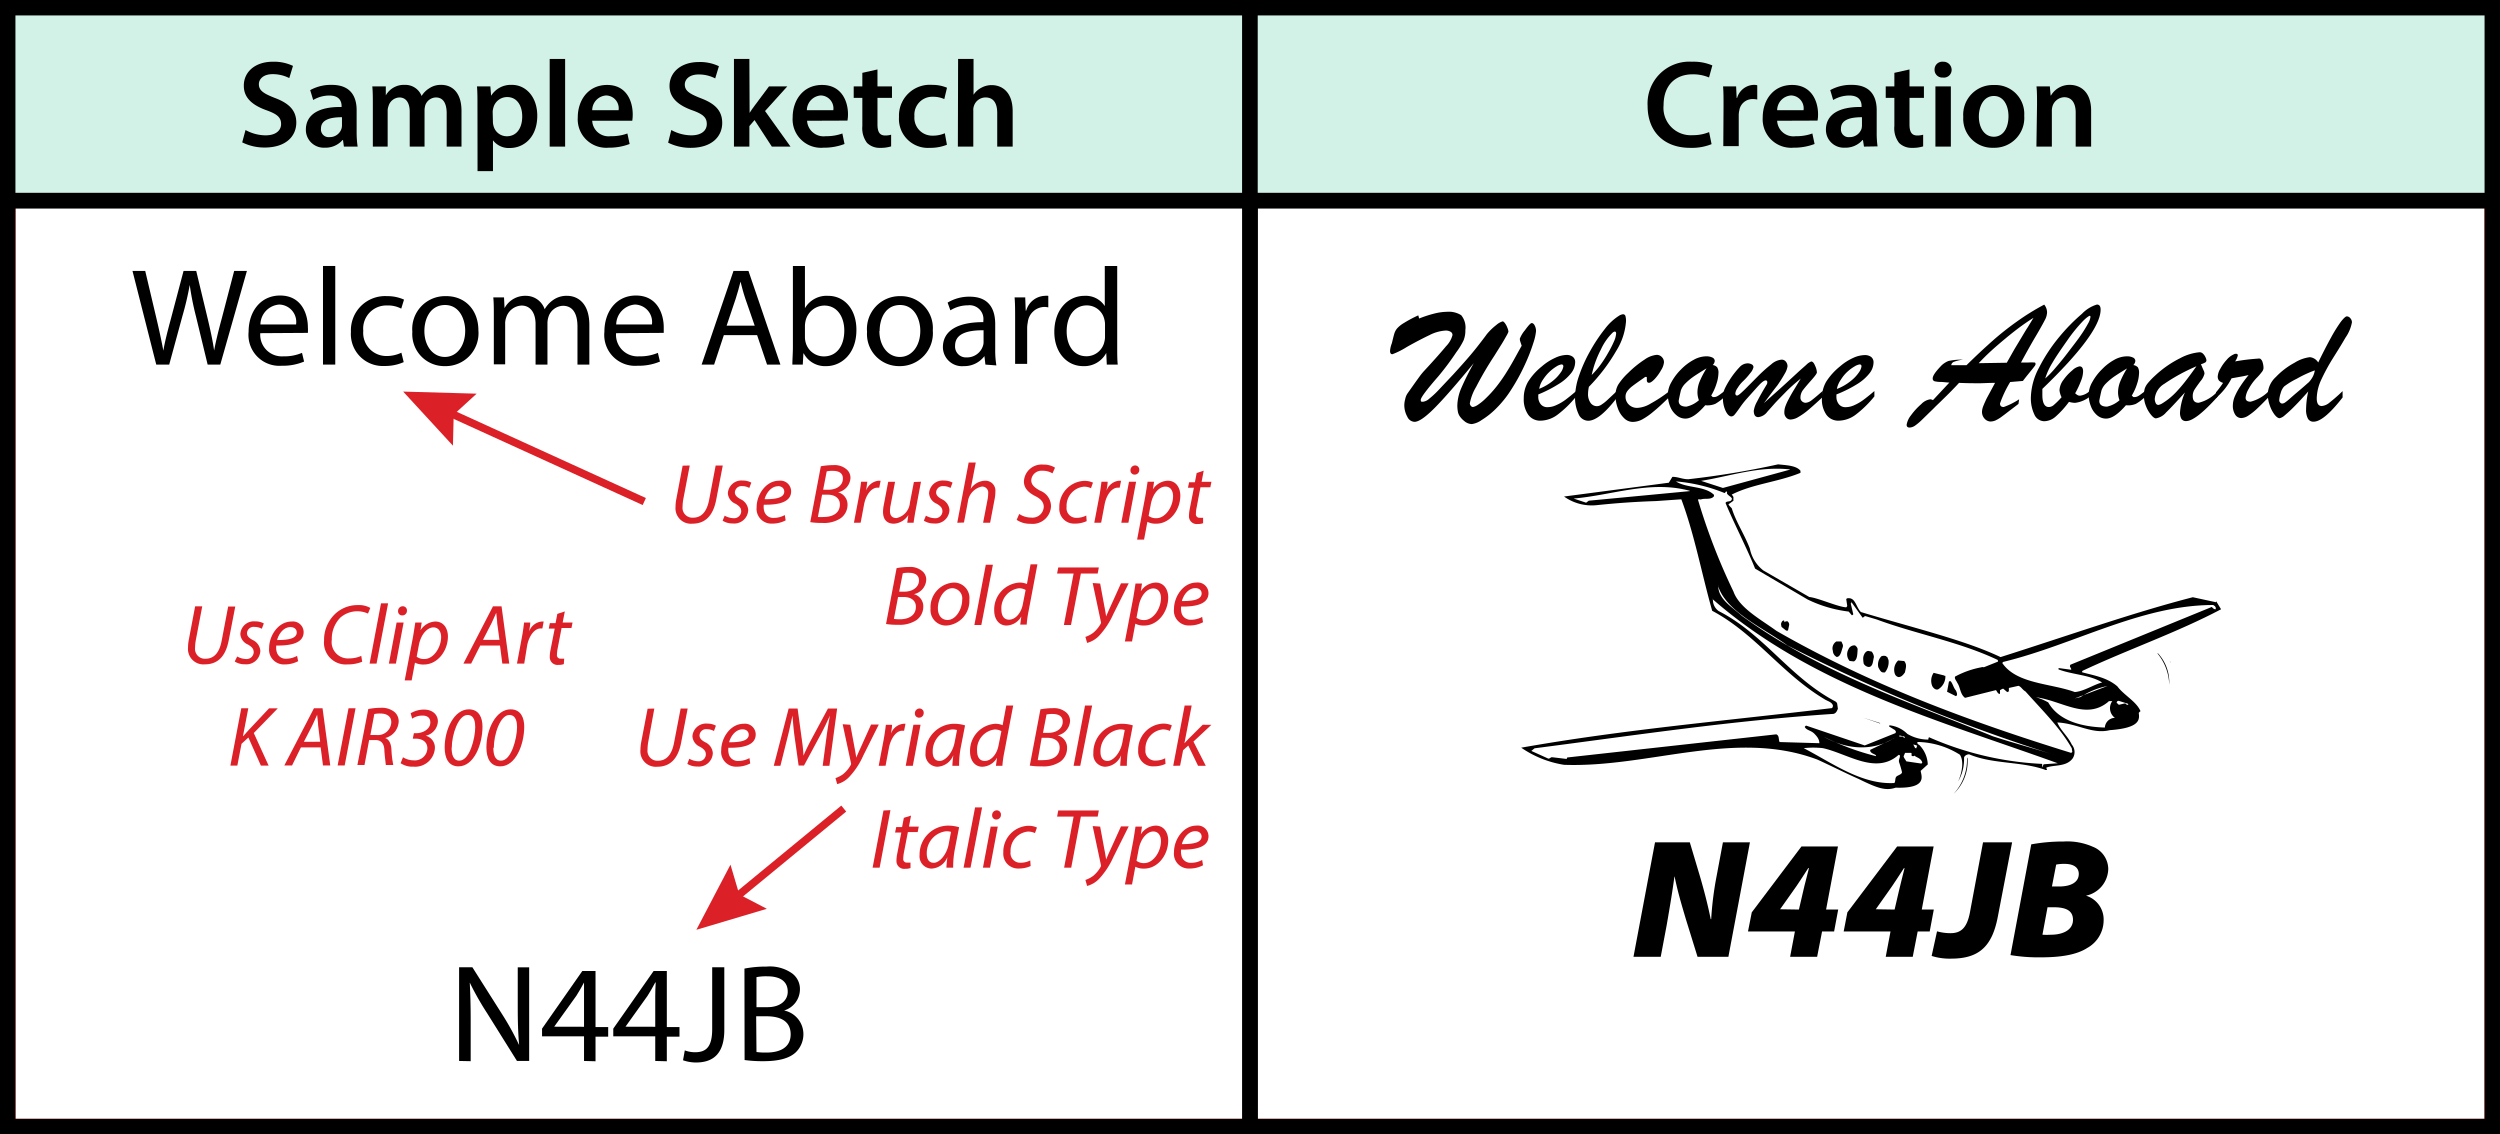 <svg xmlns="http://www.w3.org/2000/svg" viewBox="0 0 324 147"><rect x="0" y="0" width="324" height="147" fill="#333333" stroke="none"/><defs><style>.cls-1{fill:#fff;stroke:red;}.cls-1,.cls-2,.cls-3,.cls-5{stroke-miterlimit:10;}.cls-1,.cls-2,.cls-3{stroke-width:2px;}.cls-2{fill:#d2f1e7;}.cls-2,.cls-3{stroke:#000;}.cls-3,.cls-5{fill:none;}.cls-4{fill:#db2027;}.cls-5{stroke:#db2027;}.cls-6{fill-rule:evenodd;}</style></defs><title>clipart-sketch-aircraft</title><g id="Layer_2" data-name="Layer 2"><g id="Layer_1-2" data-name="Layer 1"><rect class="cls-1" x="1" y="1" width="322" height="145"/><rect class="cls-2" x="1" y="1" width="161" height="25"/><rect class="cls-2" x="162" y="1" width="161" height="25"/><rect class="cls-3" x="1" y="26" width="161" height="120"/><rect class="cls-3" x="162" y="26" width="161" height="120"/><path d="M20.25,47.25,17.17,35.11h1.65l1.45,6.14c.36,1.52.68,3,.9,4.2h0c.2-1.21.58-2.65,1-4.21l1.62-6.13h1.64l1.48,6.16c.34,1.44.66,2.88.84,4.16h0c.25-1.33.59-2.68,1-4.19l1.6-6.13H32L28.55,47.25H26.91l-1.53-6.32a35.81,35.81,0,0,1-.79-4h0a39.07,39.07,0,0,1-.94,4l-1.72,6.32Z"/><path d="M33.73,43.18a2.8,2.8,0,0,0,3,3,5.75,5.75,0,0,0,2.41-.45l.27,1.13a7.09,7.09,0,0,1-2.9.54A4,4,0,0,1,32.22,43c0-2.63,1.55-4.7,4.08-4.7,2.85,0,3.6,2.5,3.6,4.1a5.67,5.67,0,0,1,0,.74Zm4.64-1.13a2.25,2.25,0,0,0-2.19-2.58,2.63,2.63,0,0,0-2.43,2.58Z"/><path d="M41.86,34.47h1.59V47.25H41.86Z"/><path d="M52.32,46.93a5.91,5.91,0,0,1-2.5.5A4.14,4.14,0,0,1,45.48,43a4.43,4.43,0,0,1,4.68-4.62,5.23,5.23,0,0,1,2.2.45L52,40a3.64,3.64,0,0,0-1.84-.41,3,3,0,0,0-3.08,3.29,3,3,0,0,0,3,3.26,4.45,4.45,0,0,0,1.94-.43Z"/><path d="M62,42.82a4.26,4.26,0,0,1-4.33,4.63A4.15,4.15,0,0,1,53.44,43a4.25,4.25,0,0,1,4.32-4.62C60.26,38.34,62,40.16,62,42.82ZM55,42.91c0,1.91,1.1,3.35,2.65,3.35s2.64-1.42,2.64-3.39c0-1.47-.73-3.34-2.61-3.34S55,41.25,55,42.91Z"/><path d="M64,40.89c0-.9,0-1.63-.07-2.35h1.39l.07,1.4h0a3,3,0,0,1,2.74-1.6,2.56,2.56,0,0,1,2.46,1.74h0a3.63,3.63,0,0,1,1-1.13,3,3,0,0,1,1.93-.61c1.15,0,2.86.75,2.86,3.78v5.13H74.84V42.32c0-1.68-.61-2.69-1.89-2.69a2.05,2.05,0,0,0-1.87,1.44,2.73,2.73,0,0,0-.13.8v5.38H69.41V42c0-1.39-.62-2.4-1.82-2.4a2.19,2.19,0,0,0-2,1.59,2.15,2.15,0,0,0-.12.77v5.26H64Z"/><path d="M79.84,43.18a2.8,2.8,0,0,0,3,3,5.8,5.8,0,0,0,2.42-.45l.27,1.13a7.13,7.13,0,0,1-2.9.54A4,4,0,0,1,78.33,43c0-2.63,1.55-4.7,4.09-4.7,2.84,0,3.6,2.5,3.6,4.1,0,.33,0,.58,0,.74Zm4.65-1.13a2.26,2.26,0,0,0-2.2-2.58,2.63,2.63,0,0,0-2.43,2.58Z"/><path d="M93.81,43.43l-1.26,3.82H90.93l4.13-12.14H97l4.14,12.14H99.41l-1.29-3.82Zm4-1.22L96.6,38.72c-.27-.8-.45-1.52-.63-2.22h0c-.18.72-.38,1.46-.62,2.2l-1.18,3.51Z"/><path d="M102.69,47.25c0-.59.07-1.48.07-2.25V34.47h1.56v5.47h0a3.25,3.25,0,0,1,3-1.6c2.16,0,3.69,1.8,3.67,4.44,0,3.12-2,4.67-3.9,4.67a3.12,3.12,0,0,1-2.92-1.64h-.05l-.08,1.44Zm1.63-3.49a2.7,2.7,0,0,0,.08.57,2.44,2.44,0,0,0,2.37,1.86c1.66,0,2.65-1.35,2.65-3.35,0-1.75-.9-3.24-2.59-3.24a2.54,2.54,0,0,0-2.42,1.94,3.64,3.64,0,0,0-.09.65Z"/><path d="M120.89,42.82a4.27,4.27,0,0,1-4.34,4.63A4.15,4.15,0,0,1,112.37,43a4.25,4.25,0,0,1,4.32-4.62A4.13,4.13,0,0,1,120.89,42.82Zm-6.92.09c0,1.91,1.1,3.35,2.65,3.35s2.65-1.42,2.65-3.39c0-1.47-.74-3.34-2.62-3.34S114,41.25,114,42.91Z"/><path d="M127.71,47.25l-.13-1.1h0a3.24,3.24,0,0,1-2.67,1.3A2.48,2.48,0,0,1,122.2,45c0-2.11,1.87-3.26,5.24-3.25v-.18a1.79,1.79,0,0,0-2-2,4.31,4.31,0,0,0-2.27.65l-.36-1a5.38,5.38,0,0,1,2.86-.77c2.67,0,3.31,1.82,3.31,3.56v3.26a12,12,0,0,0,.15,2.09Zm-.24-4.45c-1.73,0-3.69.27-3.69,2a1.41,1.41,0,0,0,1.5,1.52,2.16,2.16,0,0,0,2.1-1.46,1.48,1.48,0,0,0,.09-.51Z"/><path d="M131.56,41.25c0-1,0-1.9-.07-2.71h1.38l.06,1.71H133a2.61,2.61,0,0,1,2.41-1.91,2,2,0,0,1,.45,0v1.5a2.12,2.12,0,0,0-.54-.06,2.21,2.21,0,0,0-2.12,2,3.88,3.88,0,0,0-.08.73v4.65h-1.56Z"/><path d="M144.79,34.47V45c0,.77,0,1.66.07,2.25h-1.42l-.07-1.51h0a3.22,3.22,0,0,1-3,1.71c-2.11,0-3.73-1.78-3.73-4.43,0-2.9,1.79-4.68,3.91-4.68a2.93,2.93,0,0,1,2.63,1.33h0v-5.2Zm-1.58,7.61a2.44,2.44,0,0,0-.08-.66,2.32,2.32,0,0,0-2.28-1.84c-1.64,0-2.61,1.44-2.61,3.37,0,1.76.86,3.22,2.57,3.22a2.37,2.37,0,0,0,2.32-1.89,2.51,2.51,0,0,0,.08-.69Z"/><path d="M59.5,137.5V125.36h1.72l3.89,6.14a34.88,34.88,0,0,1,2.17,3.95l0,0c-.14-1.62-.18-3.1-.18-5v-5.08h1.48V137.5H67l-3.85-6.16a36.92,36.92,0,0,1-2.27-4l0,0c.08,1.53.12,3,.12,5v5.19Z"/><path d="M75.69,137.5v-3.19H70.25v-1l5.22-7.47h1.71v7.27h1.64v1.24H77.18v3.19Zm0-4.43v-3.91c0-.61,0-1.22,0-1.83h0c-.36.68-.65,1.18-1,1.73l-2.87,4v0Z"/><path d="M84.92,137.5v-3.19H79.48v-1l5.23-7.47h1.71v7.27h1.64v1.24H86.42v3.19Zm0-4.43v-3.91q0-.91.06-1.83h-.06c-.36.68-.65,1.18-1,1.73l-2.86,4v0Z"/><path d="M92.3,125.36h1.57v8.12c0,3.23-1.59,4.22-3.68,4.22a5.14,5.14,0,0,1-1.67-.29l.23-1.28a3.71,3.71,0,0,0,1.32.24c1.4,0,2.23-.63,2.23-3Z"/><path d="M96.48,125.53a14.54,14.54,0,0,1,2.86-.26,5,5,0,0,1,3.33.89,2.52,2.52,0,0,1,1,2.14,2.88,2.88,0,0,1-2.05,2.66v0a3.13,3.13,0,0,1,2.5,3,3.26,3.26,0,0,1-1,2.43c-.84.78-2.21,1.14-4.19,1.14a16.8,16.8,0,0,1-2.43-.15Zm1.56,5h1.43c1.65,0,2.62-.87,2.62-2,0-1.42-1.08-2-2.66-2a6.29,6.29,0,0,0-1.39.11Zm0,5.81a7.82,7.82,0,0,0,1.32.07c1.62,0,3.11-.59,3.11-2.36s-1.42-2.34-3.13-2.34H98Z"/><path class="cls-4" d="M26.21,78.58,25.37,83a6,6,0,0,0-.09.94,1.28,1.28,0,0,0,1.38,1.43c1,0,1.76-.68,2.07-2.34l.84-4.42h.92L29.64,83c-.43,2.21-1.53,3.1-3.1,3.1a2,2,0,0,1-2.17-2.19,5.18,5.18,0,0,1,.1-1l.82-4.33Z"/><path class="cls-4" d="M30.74,85.08a2.44,2.44,0,0,0,1.14.33.92.92,0,0,0,1-.87c0-.42-.18-.67-.73-1a1.59,1.59,0,0,1-1-1.36,1.75,1.75,0,0,1,1.92-1.65,2.25,2.25,0,0,1,1.12.27l-.26.69a1.88,1.88,0,0,0-.92-.24.86.86,0,0,0-1,.8c0,.39.26.63.73.89a1.69,1.69,0,0,1,1,1.4,1.81,1.81,0,0,1-2,1.75,2.37,2.37,0,0,1-1.32-.36Z"/><path class="cls-4" d="M38.64,85.69a3.71,3.71,0,0,1-1.76.42,1.92,1.92,0,0,1-2-2.13c0-1.61,1.19-3.43,2.91-3.43a1.39,1.39,0,0,1,1.56,1.37c0,1.4-1.58,1.77-3.54,1.74a2,2,0,0,0,.11,1,1.19,1.19,0,0,0,1.18.71A2.92,2.92,0,0,0,38.5,85Zm-1-4.42c-.87,0-1.51.85-1.73,1.68,1.43,0,2.55-.17,2.55-1C38.44,81.51,38.11,81.27,37.62,81.27Z"/><path class="cls-4" d="M46.94,85.76a5,5,0,0,1-1.92.35A2.82,2.82,0,0,1,42,83a4.61,4.61,0,0,1,1.59-3.58,4.23,4.23,0,0,1,2.79-1,2.92,2.92,0,0,1,1.61.37l-.3.73a3.34,3.34,0,0,0-3.59.53A3.92,3.92,0,0,0,43,82.91a2.12,2.12,0,0,0,2.26,2.42A3.71,3.71,0,0,0,46.82,85Z"/><path class="cls-4" d="M47.9,86l1.48-7.81h.92L48.8,86Z"/><path class="cls-4" d="M50.4,86l1-5.32h.91l-1,5.32Zm1.19-6.81a.61.61,0,0,1,.61-.62.54.54,0,0,1,.54.58.6.6,0,0,1-.62.61A.53.53,0,0,1,51.59,79.19Z"/><path class="cls-4" d="M52.45,88.18l1.07-5.61c.11-.64.22-1.36.3-1.89h.83l-.15,1h0a2.4,2.4,0,0,1,1.91-1.13c1.16,0,1.64,1,1.64,1.93,0,1.87-1.34,3.64-3.11,3.64a2.39,2.39,0,0,1-1.16-.24h0l-.43,2.3ZM54,85.11a1.58,1.58,0,0,0,1,.3c1.18,0,2.17-1.47,2.17-2.86,0-.57-.26-1.24-1-1.24s-1.61.83-1.89,2.31Z"/><path class="cls-4" d="M62.24,83.66,61.06,86h-1l3.83-7.42H65L66,86H65.1l-.3-2.34Zm2.49-.73-.29-2.14c0-.39-.1-.93-.13-1.37h0c-.2.44-.39.9-.61,1.35l-1.11,2.16Z"/><path class="cls-4" d="M67,86l.64-3.43c.14-.7.22-1.4.28-1.89h.8c0,.37-.09.74-.14,1.15h0a1.93,1.93,0,0,1,1.63-1.28l.25,0-.17.9-.24,0c-.8,0-1.5,1-1.73,2.2L67.94,86Z"/><path class="cls-4" d="M73.2,79.24l-.28,1.44H74.2l-.14.71H72.78L72.28,84a5,5,0,0,0-.1.85.45.45,0,0,0,.51.51,2.81,2.81,0,0,0,.43,0l-.05.71a2,2,0,0,1-.7.1,1,1,0,0,1-1.12-1,4.69,4.69,0,0,1,.11-1l.53-2.7h-.77l.14-.71H72l.23-1.2Z"/><path class="cls-4" d="M31.27,91.79h.91l-.69,3.6h.05c.25-.31.51-.57.73-.82l2.6-2.77H36L32.89,95l1.92,4.22h-1l-1.62-3.64-.89.82-.54,2.82h-.9Z"/><path class="cls-4" d="M39,96.86,37.85,99.2h-1l3.84-7.41H41.8l1,7.41h-.94l-.3-2.34Zm2.49-.73L41.23,94c0-.39-.1-.93-.13-1.37h0c-.2.44-.39.9-.61,1.35l-1.11,2.16Z"/><path class="cls-4" d="M46.08,91.79,44.67,99.2h-.91l1.41-7.41Z"/><path class="cls-4" d="M47.73,91.89a8.89,8.89,0,0,1,1.62-.16,2.64,2.64,0,0,1,1.77.54,1.6,1.6,0,0,1,.55,1.23,2.31,2.31,0,0,1-1.76,2.15v0c.52.17.77.72.82,1.49a12.3,12.3,0,0,0,.24,2H50c0-.15-.12-.94-.18-1.79,0-1-.43-1.44-1.16-1.44h-.82l-.6,3.23h-.92ZM48,95.26h.81a1.73,1.73,0,0,0,1.9-1.65c0-.79-.59-1.14-1.43-1.14a3.39,3.39,0,0,0-.77.07Z"/><path class="cls-4" d="M52.23,98.14a2.57,2.57,0,0,0,1.38.4A1.62,1.62,0,0,0,55.39,97c0-.89-.7-1.27-1.53-1.27H53.5l.14-.71H54c.67,0,1.77-.44,1.77-1.39,0-.55-.33-.89-1-.89a2.3,2.3,0,0,0-1.35.4l-.2-.7a3.45,3.45,0,0,1,1.7-.48c1.2,0,1.83.71,1.83,1.54a2,2,0,0,1-1.58,1.85v0A1.59,1.59,0,0,1,56.36,97a2.57,2.57,0,0,1-2.79,2.36,2.73,2.73,0,0,1-1.65-.45Z"/><path class="cls-4" d="M62.53,94.17c0,2.33-1.11,5.15-3.11,5.15-1.31,0-1.79-1.09-1.79-2.45,0-2.38,1.25-4.94,3.13-4.94C62.12,91.93,62.53,93.07,62.53,94.17Zm-4,2.74c0,.75.14,1.67,1,1.67,1.34,0,2.06-2.91,2.06-4.35,0-.56-.08-1.57-1-1.57C59.41,92.66,58.55,95.17,58.55,96.91Z"/><path class="cls-4" d="M67.94,94.17c0,2.33-1.11,5.15-3.1,5.15-1.32,0-1.8-1.09-1.8-2.45,0-2.38,1.25-4.94,3.13-4.94C67.53,91.93,67.94,93.07,67.94,94.17Zm-4,2.74c0,.75.14,1.67,1,1.67,1.34,0,2.07-2.91,2.07-4.35,0-.56-.09-1.57-1-1.57C64.83,92.66,64,95.17,64,96.91Z"/><path class="cls-4" d="M89.39,60.33l-.84,4.39a6,6,0,0,0-.09.94,1.28,1.28,0,0,0,1.38,1.43c1,0,1.76-.68,2.07-2.34l.84-4.42h.92l-.85,4.44c-.43,2.21-1.53,3.1-3.1,3.1a2,2,0,0,1-2.17-2.19,5.18,5.18,0,0,1,.1-1l.82-4.33Z"/><path class="cls-4" d="M93.92,66.83a2.44,2.44,0,0,0,1.14.33.92.92,0,0,0,1-.87c0-.42-.18-.67-.73-1a1.59,1.59,0,0,1-1-1.36,1.76,1.76,0,0,1,1.93-1.65,2.24,2.24,0,0,1,1.11.27l-.26.69a1.85,1.85,0,0,0-.92-.24.86.86,0,0,0-.95.8c0,.39.26.63.73.89a1.69,1.69,0,0,1,1,1.4,1.81,1.81,0,0,1-2,1.75,2.37,2.37,0,0,1-1.32-.36Z"/><path class="cls-4" d="M101.82,67.44a3.71,3.71,0,0,1-1.76.42,1.92,1.92,0,0,1-2-2.13c0-1.61,1.19-3.43,2.91-3.43a1.39,1.39,0,0,1,1.56,1.37c0,1.4-1.57,1.77-3.54,1.74a2,2,0,0,0,.11,1,1.2,1.2,0,0,0,1.18.71,2.92,2.92,0,0,0,1.43-.37Zm-1-4.42c-.86,0-1.51.85-1.73,1.68,1.43,0,2.55-.17,2.55-1C101.62,63.26,101.29,63,100.8,63Z"/><path class="cls-4" d="M106.38,60.43a9.07,9.07,0,0,1,1.6-.15,2.39,2.39,0,0,1,1.7.52,1.43,1.43,0,0,1,.54,1.15,2,2,0,0,1-1.61,1.85v0a1.64,1.64,0,0,1,1.23,1.65,2.14,2.14,0,0,1-.9,1.72,3.89,3.89,0,0,1-2.39.6,8.8,8.8,0,0,1-1.54-.1ZM106,67a4.62,4.62,0,0,0,.76,0c1.08,0,2.09-.44,2.09-1.63,0-.87-.74-1.26-1.57-1.26h-.74Zm.68-3.53h.68c1.06,0,1.88-.55,1.88-1.45,0-.72-.53-1-1.34-1a3.29,3.29,0,0,0-.76.07Z"/><path class="cls-4" d="M110.67,67.75l.65-3.43c.13-.7.22-1.4.28-1.89h.8c-.05.37-.09.74-.15,1.15h0a1.92,1.92,0,0,1,1.63-1.28l.25,0-.18.9-.24,0c-.79,0-1.5.95-1.73,2.2l-.44,2.34Z"/><path class="cls-4" d="M119.36,62.43l-.71,3.77c-.11.59-.19,1.11-.25,1.55h-.82l.14-1h0a2.37,2.37,0,0,1-1.88,1.12c-.68,0-1.4-.33-1.4-1.54a4.55,4.55,0,0,1,.1-.89l.57-3H116l-.57,3a3.89,3.89,0,0,0-.09.78c0,.55.23.92.85.92a2.2,2.2,0,0,0,1.73-1.95l.52-2.72Z"/><path class="cls-4" d="M120,66.83a2.44,2.44,0,0,0,1.14.33.92.92,0,0,0,1-.87c0-.42-.18-.67-.73-1a1.59,1.59,0,0,1-1-1.36,1.76,1.76,0,0,1,1.93-1.65,2.24,2.24,0,0,1,1.11.27l-.26.69a1.85,1.85,0,0,0-.92-.24.86.86,0,0,0-.95.8c0,.39.26.63.73.89a1.69,1.69,0,0,1,1,1.4,1.81,1.81,0,0,1-2,1.75,2.37,2.37,0,0,1-1.32-.36Z"/><path class="cls-4" d="M124.06,67.75l1.48-7.81h.92l-.66,3.43h0a2.29,2.29,0,0,1,1.9-1.07A1.29,1.29,0,0,1,129,63.73a4.6,4.6,0,0,1-.09.91l-.59,3.11h-.91l.59-3.07a4.65,4.65,0,0,0,.07-.74.78.78,0,0,0-.83-.88,2.3,2.3,0,0,0-1.81,2l-.5,2.66Z"/><path class="cls-4" d="M132.09,66.61a2.81,2.81,0,0,0,1.57.47,1.46,1.46,0,0,0,1.61-1.4c0-.55-.32-1-1.09-1.38-1-.51-1.48-1.1-1.48-1.91a2.3,2.3,0,0,1,2.51-2.18,2.78,2.78,0,0,1,1.52.4l-.33.74a2.36,2.36,0,0,0-1.29-.34,1.33,1.33,0,0,0-1.46,1.21c0,.6.37.94,1.14,1.37a2.17,2.17,0,0,1,1.42,2,2.38,2.38,0,0,1-2.67,2.29,3,3,0,0,1-1.78-.51Z"/><path class="cls-4" d="M140.83,67.54a3.67,3.67,0,0,1-1.54.32,1.91,1.91,0,0,1-2-2.06,3.37,3.37,0,0,1,3.25-3.48,2.64,2.64,0,0,1,1.11.23l-.26.72a2.07,2.07,0,0,0-.9-.2,2.49,2.49,0,0,0-2.26,2.62,1.25,1.25,0,0,0,1.32,1.42,2.66,2.66,0,0,0,1.23-.3Z"/><path class="cls-4" d="M141.82,67.75l.65-3.43c.13-.7.22-1.4.28-1.89h.8c0,.37-.09.74-.14,1.15h0a1.92,1.92,0,0,1,1.63-1.28l.25,0-.18.9-.24,0c-.79,0-1.49.95-1.72,2.2l-.44,2.34Z"/><path class="cls-4" d="M145.32,67.75l1-5.32h.92l-1,5.32Zm1.19-6.81a.61.61,0,0,1,.6-.62.54.54,0,0,1,.54.58.59.59,0,0,1-.61.61A.53.53,0,0,1,146.51,60.94Z"/><path class="cls-4" d="M147.37,69.93l1.06-5.61c.11-.64.22-1.36.3-1.89h.84l-.16,1h0a2.41,2.41,0,0,1,1.92-1.13c1.15,0,1.64,1,1.64,1.93,0,1.87-1.34,3.64-3.12,3.64a2.34,2.34,0,0,1-1.15-.24h0l-.43,2.3Zm1.49-3.07a1.58,1.58,0,0,0,1,.3c1.18,0,2.17-1.47,2.17-2.86,0-.57-.25-1.24-1-1.24s-1.62.83-1.89,2.31Z"/><path class="cls-4" d="M156,61l-.27,1.44H157l-.14.71h-1.28l-.49,2.59a4.19,4.19,0,0,0-.1.85.45.45,0,0,0,.5.51,2.72,2.72,0,0,0,.43,0l0,.71a2,2,0,0,1-.7.1,1,1,0,0,1-1.13-1,5.44,5.44,0,0,1,.11-1l.53-2.7h-.77l.15-.71h.75l.23-1.2Z"/><path class="cls-4" d="M116.2,73.63a9.07,9.07,0,0,1,1.6-.15,2.39,2.39,0,0,1,1.7.52,1.4,1.4,0,0,1,.54,1.15,2,2,0,0,1-1.6,1.85v0a1.64,1.64,0,0,1,1.22,1.65,2.16,2.16,0,0,1-.89,1.72,4,4,0,0,1-2.4.6,8.8,8.8,0,0,1-1.54-.1Zm-.35,6.58a4.7,4.7,0,0,0,.76.05c1.08,0,2.09-.44,2.09-1.63,0-.87-.74-1.26-1.57-1.26h-.74Zm.68-3.53h.69c1,0,1.88-.55,1.88-1.45,0-.72-.54-1-1.35-1a3.13,3.13,0,0,0-.75.07Z"/><path class="cls-4" d="M125.63,77.73a3.19,3.19,0,0,1-2.95,3.34,2,2,0,0,1-2.08-2.19,3.19,3.19,0,0,1,3-3.38A2,2,0,0,1,125.63,77.73Zm-4.08,1.12c0,.87.47,1.5,1.25,1.5,1.08,0,1.9-1.39,1.9-2.63a1.32,1.32,0,0,0-1.25-1.49C122.31,76.23,121.54,77.63,121.55,78.85Z"/><path class="cls-4" d="M126.28,81l1.48-7.81h.92L127.18,81Z"/><path class="cls-4" d="M134.45,73.14l-1.16,6.13a12.76,12.76,0,0,0-.23,1.68h-.84l.14-1.06h0a2.26,2.26,0,0,1-1.91,1.18c-1,0-1.6-.85-1.6-1.94a3.5,3.5,0,0,1,3.29-3.63,2.43,2.43,0,0,1,.95.19l.47-2.55Zm-1.53,3.32a1.64,1.64,0,0,0-.88-.22A2.61,2.61,0,0,0,129.78,79c0,.64.22,1.31,1,1.31s1.55-.8,1.78-2Z"/><path class="cls-4" d="M139.14,74.33H137l.15-.79h5.26l-.15.79h-2.18L138.8,81h-.92Z"/><path class="cls-4" d="M142.58,75.63l.53,2.87c.12.6.19,1,.24,1.39h0c.15-.34.3-.71.57-1.29l1.36-3h1l-2,4a10.3,10.3,0,0,1-1.84,2.8,3.37,3.37,0,0,1-1.55.92l-.22-.78a3.64,3.64,0,0,0,1-.52,4.1,4.1,0,0,0,1-1.22.39.39,0,0,0,0-.24l-1.06-5Z"/><path class="cls-4" d="M145.79,83.13l1.07-5.61c.11-.64.22-1.36.3-1.89H148l-.15,1h0a2.41,2.41,0,0,1,1.92-1.13c1.15,0,1.63,1,1.63,1.93,0,1.87-1.34,3.64-3.11,3.64a2.34,2.34,0,0,1-1.15-.24h0l-.43,2.3Zm1.5-3.07a1.58,1.58,0,0,0,1,.3c1.18,0,2.17-1.47,2.17-2.86,0-.57-.25-1.24-1-1.24s-1.61.83-1.89,2.31Z"/><path class="cls-4" d="M155.91,80.64a3.65,3.65,0,0,1-1.76.42,1.91,1.91,0,0,1-2-2.13c0-1.61,1.19-3.43,2.9-3.43a1.39,1.39,0,0,1,1.57,1.37c0,1.4-1.58,1.77-3.55,1.74a2.28,2.28,0,0,0,.11,1,1.22,1.22,0,0,0,1.19.71,2.92,2.92,0,0,0,1.43-.37Zm-1-4.42c-.87,0-1.52.85-1.74,1.68,1.43,0,2.56-.17,2.56-1C155.72,76.46,155.39,76.22,154.9,76.22Z"/><path class="cls-4" d="M84.8,91.83,84,96.22a6,6,0,0,0-.08.94,1.28,1.28,0,0,0,1.37,1.43c1,0,1.76-.68,2.07-2.34l.85-4.42h.91l-.85,4.44c-.43,2.21-1.53,3.1-3.1,3.1A2,2,0,0,1,83,97.18a6.07,6.07,0,0,1,.1-1l.83-4.33Z"/><path class="cls-4" d="M89.33,98.33a2.48,2.48,0,0,0,1.15.33.92.92,0,0,0,1-.87c0-.42-.19-.67-.74-1a1.59,1.59,0,0,1-1-1.36,1.76,1.76,0,0,1,1.93-1.65,2.24,2.24,0,0,1,1.11.27l-.25.69a1.93,1.93,0,0,0-.93-.24.85.85,0,0,0-.94.8c0,.39.25.63.72.89a1.67,1.67,0,0,1,1,1.4,1.81,1.81,0,0,1-2,1.75A2.39,2.39,0,0,1,89.08,99Z"/><path class="cls-4" d="M97.23,98.94a3.71,3.71,0,0,1-1.76.42,1.92,1.92,0,0,1-2-2.13c0-1.61,1.19-3.43,2.91-3.43a1.39,1.39,0,0,1,1.56,1.37c0,1.4-1.57,1.77-3.54,1.74a2.14,2.14,0,0,0,.11,1,1.22,1.22,0,0,0,1.19.71,3,3,0,0,0,1.43-.37Zm-1-4.42c-.87,0-1.52.85-1.74,1.68,1.43,0,2.55-.17,2.55-1C97,94.76,96.7,94.52,96.22,94.52Z"/><path class="cls-4" d="M106.62,99.25l.53-4c.1-.71.27-1.8.41-2.51h0c-.35.75-.75,1.63-1.16,2.38l-2.2,4.09h-.7l-.56-4c-.1-.86-.18-1.71-.23-2.47h0c-.16.68-.39,1.8-.57,2.51l-1,4h-.86l1.93-7.42h1.16l.58,4.26a18.59,18.59,0,0,1,.18,1.85h0c.23-.55.55-1.21.87-1.83l2.3-4.28h1.19l-1,7.42Z"/><path class="cls-4" d="M110.2,93.93l.53,2.87c.12.6.18,1,.24,1.39h0c.14-.34.3-.71.57-1.29l1.35-3h1l-2,4a9.86,9.86,0,0,1-1.84,2.8,3.28,3.28,0,0,1-1.55.92l-.22-.78a3.5,3.5,0,0,0,1-.52,4.12,4.12,0,0,0,1-1.22.4.4,0,0,0,0-.24l-1.07-5Z"/><path class="cls-4" d="M113.88,99.25l.65-3.43c.13-.7.22-1.4.28-1.89h.8c0,.37-.09.74-.14,1.15h0a1.92,1.92,0,0,1,1.63-1.28l.25,0-.18.9-.24,0c-.79,0-1.49,1-1.72,2.2l-.44,2.34Z"/><path class="cls-4" d="M117.38,99.25l1-5.32h.92l-1,5.32Zm1.19-6.81a.61.61,0,0,1,.6-.62.54.54,0,0,1,.54.58.59.59,0,0,1-.61.61A.53.53,0,0,1,118.57,92.44Z"/><path class="cls-4" d="M123.43,99.25c0-.32.06-.83.12-1.38h0a2.33,2.33,0,0,1-2.07,1.5,1.58,1.58,0,0,1-1.53-1.76,3.73,3.73,0,0,1,3.69-3.81,5,5,0,0,1,1.43.21l-.54,2.78a12,12,0,0,0-.23,2.46Zm.6-4.64a2.27,2.27,0,0,0-.64-.08,2.84,2.84,0,0,0-2.51,2.92c0,.59.21,1.17.91,1.17s1.66-1,1.93-2.41Z"/><path class="cls-4" d="M131.31,91.44l-1.17,6.13a12.76,12.76,0,0,0-.23,1.68h-.84l.15-1.06h0a2.26,2.26,0,0,1-1.91,1.18c-1,0-1.59-.85-1.59-1.94A3.5,3.5,0,0,1,129,93.8a2.38,2.38,0,0,1,.94.19l.47-2.55Zm-1.53,3.32a1.69,1.69,0,0,0-.88-.22,2.61,2.61,0,0,0-2.27,2.77c0,.64.22,1.31,1,1.31s1.55-.8,1.78-2Z"/><path class="cls-4" d="M134.84,91.93a9,9,0,0,1,1.59-.15,2.43,2.43,0,0,1,1.71.52,1.43,1.43,0,0,1,.54,1.15,2,2,0,0,1-1.61,1.85v0A1.64,1.64,0,0,1,138.29,97a2.13,2.13,0,0,1-.89,1.72,3.93,3.93,0,0,1-2.4.6,8.8,8.8,0,0,1-1.54-.1Zm-.35,6.58a4.57,4.57,0,0,0,.75,0c1.08,0,2.09-.44,2.09-1.63,0-.87-.73-1.26-1.57-1.26H135Zm.68-3.53h.68c1.06,0,1.88-.55,1.88-1.45,0-.72-.54-1-1.34-1a3.23,3.23,0,0,0-.76.07Z"/><path class="cls-4" d="M139.14,99.25l1.48-7.81h.92L140,99.25Z"/><path class="cls-4" d="M145.18,99.25a12.64,12.64,0,0,1,.12-1.38h0a2.34,2.34,0,0,1-2.07,1.5,1.58,1.58,0,0,1-1.53-1.76,3.72,3.72,0,0,1,3.68-3.81,5,5,0,0,1,1.43.21l-.53,2.78a12.09,12.09,0,0,0-.24,2.46Zm.59-4.64a2.16,2.16,0,0,0-.64-.08,2.85,2.85,0,0,0-2.51,2.92c0,.59.21,1.17.92,1.17s1.66-1,1.92-2.41Z"/><path class="cls-4" d="M151.05,99a3.67,3.67,0,0,1-1.54.32,1.91,1.91,0,0,1-2-2.06,3.37,3.37,0,0,1,3.25-3.48,2.64,2.64,0,0,1,1.11.23l-.26.72a2.07,2.07,0,0,0-.9-.2,2.49,2.49,0,0,0-2.26,2.62,1.25,1.25,0,0,0,1.32,1.42,2.66,2.66,0,0,0,1.23-.3Z"/><path class="cls-4" d="M152.05,99.25l1.48-7.81h.91l-.94,4.89h0l.49-.53,1.88-1.87H157l-2.33,2.18,1.6,3.14h-1L154,96.62l-.67.61-.39,2Z"/><path class="cls-4" d="M115.4,105,114,112.45h-.91l1.41-7.41Z"/><path class="cls-4" d="M118.07,105.7l-.27,1.43h1.27l-.14.71h-1.27l-.5,2.59a5,5,0,0,0-.1.85.45.45,0,0,0,.51.51,2.81,2.81,0,0,0,.43,0l0,.71a2,2,0,0,1-.7.1,1,1,0,0,1-1.12-1,4.69,4.69,0,0,1,.11-1l.52-2.7H116l.15-.71h.76l.23-1.2Z"/><path class="cls-4" d="M122.66,112.45c0-.32.06-.83.12-1.37h0a2.32,2.32,0,0,1-2.07,1.49,1.58,1.58,0,0,1-1.53-1.76,3.73,3.73,0,0,1,3.69-3.81,5.07,5.07,0,0,1,1.43.21l-.54,2.78a12,12,0,0,0-.23,2.46Zm.59-4.64a2.13,2.13,0,0,0-.63-.08,2.84,2.84,0,0,0-2.51,2.92c0,.59.21,1.17.91,1.17s1.66-1,1.93-2.41Z"/><path class="cls-4" d="M124.88,112.45l1.49-7.81h.91l-1.5,7.81Z"/><path class="cls-4" d="M127.39,112.45l1-5.32h.92l-1,5.32Zm1.19-6.81a.61.61,0,0,1,.6-.62.54.54,0,0,1,.54.58.59.59,0,0,1-.61.61A.53.53,0,0,1,128.58,105.64Z"/><path class="cls-4" d="M133.57,112.24a3.67,3.67,0,0,1-1.54.32,1.91,1.91,0,0,1-2-2.06,3.37,3.37,0,0,1,3.25-3.48,2.64,2.64,0,0,1,1.11.23l-.26.72a2.07,2.07,0,0,0-.9-.2,2.49,2.49,0,0,0-2.26,2.62,1.25,1.25,0,0,0,1.32,1.42,2.66,2.66,0,0,0,1.23-.3Z"/><path class="cls-4" d="M139.14,105.83H137l.15-.79h5.26l-.15.79h-2.18l-1.25,6.62h-.92Z"/><path class="cls-4" d="M142.58,107.13l.53,2.87c.12.6.19,1,.24,1.39h0c.15-.34.3-.71.57-1.29l1.36-3h1l-2,4a10.3,10.3,0,0,1-1.84,2.8,3.37,3.37,0,0,1-1.55.92l-.22-.78a3.64,3.64,0,0,0,1-.52,4.1,4.1,0,0,0,1-1.22.39.39,0,0,0,0-.24l-1.06-5Z"/><path class="cls-4" d="M145.79,114.63l1.07-5.61c.11-.64.22-1.36.3-1.89H148l-.15,1h0a2.4,2.4,0,0,1,1.92-1.13c1.15,0,1.63,1,1.63,1.93,0,1.87-1.34,3.64-3.11,3.64a2.31,2.31,0,0,1-1.15-.24h0l-.43,2.3Zm1.5-3.07a1.58,1.58,0,0,0,1,.3c1.18,0,2.17-1.47,2.17-2.86,0-.57-.25-1.24-1-1.24s-1.61.83-1.89,2.31Z"/><path class="cls-4" d="M155.91,112.14a3.65,3.65,0,0,1-1.76.42,1.91,1.91,0,0,1-2-2.13c0-1.61,1.19-3.43,2.9-3.43a1.39,1.39,0,0,1,1.57,1.37c0,1.4-1.58,1.77-3.55,1.74a2.28,2.28,0,0,0,.11,1,1.22,1.22,0,0,0,1.19.71,2.92,2.92,0,0,0,1.43-.37Zm-1-4.42c-.87,0-1.52.85-1.74,1.68,1.43,0,2.56-.17,2.56-1C155.72,108,155.39,107.72,154.9,107.72Z"/><line class="cls-5" x1="83.5" y1="65" x2="57.68" y2="53.23"/><polygon class="cls-4" points="61.77 51.02 58.8 53.74 58.7 57.76 52.25 50.75 61.77 51.02"/><line class="cls-5" x1="109.35" y1="104.79" x2="94.86" y2="116.71"/><polygon class="cls-4" points="94.67 112.06 95.81 115.92 99.38 117.78 90.25 120.5 94.67 112.06"/><path d="M211.7,124l2.79-14.83H219l1.34,4.49c.58,2,1,3.67,1.37,5.46h.06a42.56,42.56,0,0,1,.71-5.62l.81-4.33h3.5L224,124H220l-1.5-4.84c-.62-2.09-1.06-3.57-1.47-5.55H217c-.18,1.48-.57,3.83-1,6.3l-.77,4.09Z"/><path d="M232,124l.62-3.28h-6.08l.49-2.48,6.44-8.54h4.73l-1.54,8.18h1.57l-.53,2.84h-1.56l-.64,3.28Zm1.14-6.12.55-2.37c.22-1,.53-2.05.75-3h-.09c-.66,1-1.27,2-2,3l-1.65,2.33,0,0Z"/><path d="M244.39,124l.62-3.28h-6.07l.48-2.48,6.45-8.54h4.73l-1.54,8.18h1.56l-.53,2.84h-1.56l-.64,3.28Zm1.15-6.12.55-2.37c.22-1,.52-2.05.74-3h-.08c-.66,1-1.28,2-2,3l-1.65,2.33,0,0Z"/><path d="M257,109.17h3.77l-1.85,9.62c-.73,3.87-2.44,5.45-6.05,5.45a7.72,7.72,0,0,1-2.53-.35l.7-3.19a6.46,6.46,0,0,0,1.74.24c1.3,0,2.11-.61,2.51-2.62Z"/><path d="M263.25,109.43a22.91,22.91,0,0,1,4.2-.37,8.18,8.18,0,0,1,3.78.68,3.13,3.13,0,0,1,2,2.88,3.62,3.62,0,0,1-2.89,3.46v0a3.22,3.22,0,0,1,2.29,3.22,4.11,4.11,0,0,1-2.13,3.56c-1.3.84-3.28,1.21-5.94,1.21a21.93,21.93,0,0,1-4-.29Zm1.45,11.71a8.81,8.81,0,0,0,1.1,0c1.52,0,2.86-.59,2.86-1.93s-1.15-1.63-2.53-1.63h-.77Zm1.23-6.25h.92c1.57,0,2.56-.57,2.56-1.63,0-.9-.77-1.3-1.81-1.3a5,5,0,0,0-1.12.09Z"/><path d="M182,52.43a3.11,3.11,0,0,1,.12-.72,1.91,1.91,0,0,1,.3-.73l.89-1.26c.27-.38.51-.71.72-1a8.28,8.28,0,0,1,.63-.75c1.28-1.38,2.19-2.42,2.75-3.1a3.21,3.21,0,0,0,.83-1.43A.46.46,0,0,0,188,43a1.22,1.22,0,0,0-.65-.16,5.27,5.27,0,0,0-2.09.59c-.84.4-1.82.91-2.94,1.54a10.22,10.22,0,0,1-1.87.94c-.2,0-.3-.15-.3-.44a3.46,3.46,0,0,1,.24-1c.12-.5.21-.88.29-1.15a2,2,0,0,1,.37-.74,3.71,3.71,0,0,1,.88-.71c.41-.25,1-.6,1.88-1l.11.41a14.9,14.9,0,0,1,2-.65,7,7,0,0,1,1.6-.22,3,3,0,0,1,1.85.44,2.51,2.51,0,0,1,.54,1.93,3.33,3.33,0,0,1-.24,1.35,8.91,8.91,0,0,1-.92,1.5,35.36,35.36,0,0,1-2.34,3.14c-1.52,1.74-2.28,2.76-2.28,3.05s.1.24.32.24a1.44,1.44,0,0,0,.77-.38,11.69,11.69,0,0,0,1.19-1.1l1.93-2.05c.87-.95,1.61-1.78,2.22-2.5s1.09-1.34,1.48-1.85.6-.79.62-.83a7.51,7.51,0,0,1,1.25-1.22,2.26,2.26,0,0,1,.83-.48c.09,0,.19.09.31.25a2.35,2.35,0,0,1,.31.59,1.45,1.45,0,0,1,.13.51,3.07,3.07,0,0,1-.27.55c-.18.32-.37.66-.58,1s-.55.88-1,1.6a43.81,43.81,0,0,0-2.34,4,6.51,6.51,0,0,0-.81,2.12.53.53,0,0,0,.13.33.38.38,0,0,0,.27.15,1.72,1.72,0,0,0,.65-.29,6.45,6.45,0,0,0,1-.82,14.74,14.74,0,0,0,1.37-1.5,19.92,19.92,0,0,0,1.23-1.73c.4-.63.76-1.24,1.07-1.8s.64-1.17,1-1.8l-.19-.57a1.13,1.13,0,0,1-.05-.35,4,4,0,0,1,.67-1.1c.44-.61.73-.92.87-.92s.29.11.4.34a1.58,1.58,0,0,1,.16.69,6.68,6.68,0,0,1-.34,1.52,22.84,22.84,0,0,1-1.07,2.76,25.58,25.58,0,0,1-1.79,3.29,13.87,13.87,0,0,1-2,2.5A10.32,10.32,0,0,1,192,54.45a2.86,2.86,0,0,1-1.25.51,1.57,1.57,0,0,1-1-.41,2.74,2.74,0,0,1-.59-.64,1.54,1.54,0,0,1-.23-.63,4.42,4.42,0,0,1-.06-.78,6.09,6.09,0,0,1,.53-2.24A33.52,33.52,0,0,1,191,47.07c-2.18,2.65-3.86,4.58-5.06,5.79s-2.07,1.81-2.62,1.81a1.08,1.08,0,0,1-.93-.66A3.06,3.06,0,0,1,182,52.43Z"/><path d="M199.36,51.12v.28a1.5,1.5,0,0,0,.33,1,1.07,1.07,0,0,0,.85.37,2.69,2.69,0,0,0,1.14-.26,6.18,6.18,0,0,0,1.18-.68c.39-.29.86-.67,1.42-1.15v.69a13.58,13.58,0,0,1-2.38,2.34,3.79,3.79,0,0,1-2.26.81,1.89,1.89,0,0,1-1.58-.77,3.46,3.46,0,0,1-.58-2.12,4.19,4.19,0,0,1,.55-2.14,8,8,0,0,1,1.79-2,7,7,0,0,1,1.7-1.1A3.74,3.74,0,0,1,203,46a1.3,1.3,0,0,1,.83.24.85.85,0,0,1,.31.72,2.32,2.32,0,0,1-.53,1.41,6.05,6.05,0,0,1-1.61,1.4A16.57,16.57,0,0,1,199.36,51.12Zm.12-.73a6.68,6.68,0,0,0,1.73-1,5.14,5.14,0,0,0,1.06-1.12,1.79,1.79,0,0,0,.34-.78c0-.17-.08-.26-.24-.26a1.65,1.65,0,0,0-.65.26A5.51,5.51,0,0,0,200,49.16,3,3,0,0,0,199.48,50.39Z"/><path d="M209.65,50.59v.83c-1.56,2.07-2.84,3.11-3.82,3.11a1.38,1.38,0,0,1-1.25-.87,5,5,0,0,1-.45-2.29,8.86,8.86,0,0,1,.53-2.72,19.13,19.13,0,0,1,1.45-3.2A21,21,0,0,1,208,42.62a7,7,0,0,1,1.81-1.69,1.19,1.19,0,0,1,.52-.2.31.31,0,0,1,.32.21,2.23,2.23,0,0,1,.08.71,8.34,8.34,0,0,1-1.27,3.83,23.31,23.31,0,0,1-3.54,4.65,4.66,4.66,0,0,0-.11.9,1.94,1.94,0,0,0,.31,1.16,1,1,0,0,0,.86.45,1.08,1.08,0,0,0,.6-.22,5,5,0,0,0,.69-.54Zm-3.36-2a10.56,10.56,0,0,0,1.13-1.31,15,15,0,0,0,1-1.56,14.11,14.11,0,0,0,.76-1.49,3,3,0,0,0,.27-1c0-.17-.06-.26-.18-.26a.64.64,0,0,0-.26.13,7.2,7.2,0,0,0-1.53,2.19A13.09,13.09,0,0,0,206.29,48.57Z"/><path d="M216.31,50.73v.76c-.8.78-1.45,1.39-2,1.83a8.79,8.79,0,0,1-1.41,1,2.68,2.68,0,0,1-1.29.36,1.59,1.59,0,0,1-1.13-.49,3.2,3.2,0,0,1-.81-1.28,4.72,4.72,0,0,1-.3-1.68,2.77,2.77,0,0,1,.34-1.36,8,8,0,0,1,1.3-1.54,13.27,13.27,0,0,1,2.13-1.73,3.26,3.26,0,0,1,1.55-.61.9.9,0,0,1,.68.28.93.93,0,0,1,.28.7,2.37,2.37,0,0,1-.37,1,6,6,0,0,1-.83,1.15c-.31.32-.55.49-.73.49s-.29-.11-.29-.32c0-.06,0-.12,0-.17V49c0-.09,0-.14-.09-.16a.31.31,0,0,0-.23.09c-.75.52-1.27.89-1.54,1.1a3.4,3.4,0,0,0-.66.65,1.15,1.15,0,0,0-.24.68,1.4,1.4,0,0,0,.43,1.08,1.5,1.5,0,0,0,1.11.42,3.63,3.63,0,0,0,1.7-.55A18.06,18.06,0,0,0,216.31,50.73Z"/><path d="M223.49,50.69v.75a6.1,6.1,0,0,1-1.19.9,2.66,2.66,0,0,1-1.3.18c-1,1.15-1.83,1.73-2.57,1.73a1.75,1.75,0,0,1-1.14-.42,2.8,2.8,0,0,1-.83-1.13,4.13,4.13,0,0,1-.31-1.61,3.37,3.37,0,0,1,.48-1.59,7,7,0,0,1,1.24-1.63,6.68,6.68,0,0,1,1.62-1.23,3.41,3.41,0,0,1,1.6-.46,1.79,1.79,0,0,1,.84.16.5.5,0,0,1,.3.45.87.87,0,0,1-.26.52.91.91,0,0,1,.58.3,1.28,1.28,0,0,1,.16.76,4.7,4.7,0,0,1-.25,1.35,6.9,6.9,0,0,1-.69,1.54l.2.2h.17a.88.88,0,0,0,.38-.09,2.63,2.63,0,0,0,.33-.2Zm-2.32-2.95c-.62.37-1.15.71-1.59,1a7.87,7.87,0,0,0-1.12.92,2.43,2.43,0,0,0-.62.94c-.19.84-.28,1.29-.28,1.36,0,.49.34.74,1,.74a3.62,3.62,0,0,0,1.62-.83,2.9,2.9,0,0,1-.19-1,3.78,3.78,0,0,1,.29-1.44A11.27,11.27,0,0,1,221.17,47.74Z"/><path d="M228.6,52.25c1-.91,1.92-1.71,2.66-2.39s1.32-1.21,1.74-1.6.8-.71,1.12-1a1.67,1.67,0,0,1,.62-.41c.17,0,.34.17.49.54a2.29,2.29,0,0,1,.24.87c0,.14-.24.47-.71,1s-.83.95-1.07,1.26a1.62,1.62,0,0,0-.35,1,.61.61,0,0,0,.2.49.69.69,0,0,0,.48.19,1.43,1.43,0,0,0,.78-.34c.31-.23.78-.63,1.43-1.2v.79q-1,.93-1.77,1.59a8.75,8.75,0,0,1-1.39,1,2.12,2.12,0,0,1-1,.33.72.72,0,0,1-.58-.26.94.94,0,0,1-.24-.66,2.35,2.35,0,0,1,.13-.77,6.89,6.89,0,0,1,.42-.93c.19-.36.43-.8.74-1.3l.84-1.39c-.76.62-1.44,1.22-2,1.8s-1.07,1.08-1.45,1.51l-.89,1a1.69,1.69,0,0,1-1.16.69c-.39,0-.59-.27-.59-.83a3.49,3.49,0,0,1,.44-1.21c.29-.58.71-1.32,1.25-2.21a.53.53,0,0,0,.06-.28c0-.15-.07-.23-.22-.23s-.4.16-.71.47-.91,1-1.81,2a11.31,11.31,0,0,0-.83,1.08c-.31.44-.54.74-.67.89a.58.58,0,0,1-.4.23c-.27,0-.53-.24-.76-.72a3.85,3.85,0,0,1-.35-1.68,2.79,2.79,0,0,1,.24-1.2,10.64,10.64,0,0,1,.71-1.25,10.8,10.8,0,0,1,1.23-1.56,1.44,1.44,0,0,1,1-.47,1.15,1.15,0,0,1,.55.13.41.41,0,0,1,.23.36,1.72,1.72,0,0,1-.41.77,8.71,8.71,0,0,1-1,1.11,4.16,4.16,0,0,0-.64.81,1.52,1.52,0,0,0-.3.69c0,.2.07.3.23.3s.45-.26,1-.79l1.7-1.71a18.36,18.36,0,0,1,1.72-1.54,2.33,2.33,0,0,1,1.34-.61.68.68,0,0,1,.55.25.91.91,0,0,1,.22.63,2.51,2.51,0,0,1-.33.89,18,18,0,0,1-1,1.59C229.83,50.59,229.28,51.35,228.6,52.25Z"/><path d="M238,51.12v.28a1.5,1.5,0,0,0,.33,1,1.06,1.06,0,0,0,.85.37,2.69,2.69,0,0,0,1.14-.26,6.11,6.11,0,0,0,1.17-.68c.39-.29.87-.67,1.43-1.15v.69a13.93,13.93,0,0,1-2.38,2.34,3.79,3.79,0,0,1-2.26.81,1.89,1.89,0,0,1-1.58-.77,3.46,3.46,0,0,1-.58-2.12,4.28,4.28,0,0,1,.54-2.14,8.22,8.22,0,0,1,1.8-2,7,7,0,0,1,1.7-1.1,3.73,3.73,0,0,1,1.5-.37,1.35,1.35,0,0,1,.84.24.87.87,0,0,1,.31.72,2.32,2.32,0,0,1-.53,1.41,6.05,6.05,0,0,1-1.61,1.4A16.57,16.57,0,0,1,238,51.12Zm.11-.73a6.52,6.52,0,0,0,1.73-1,5,5,0,0,0,1.07-1.12,1.79,1.79,0,0,0,.34-.78c0-.17-.08-.26-.24-.26a1.73,1.73,0,0,0-.66.26,5.29,5.29,0,0,0-.92.68,4.62,4.62,0,0,0-.83,1A3.21,3.21,0,0,0,238.06,50.39Z"/><path d="M258.56,49.62c-.9,0-1.56.05-2,.05-.64,0-1.53,0-2.67-.05-.24.27-.53.57-.88.93s-.67.68-1,1l-.79.77c-.23.22-.41.39-.55.54l-1.62,1.58a7,7,0,0,1-.79.67,1.37,1.37,0,0,1-.77.3q-.39,0-.39-.36a2.64,2.64,0,0,1,.56-1.22A8.46,8.46,0,0,1,249,52.37a2,2,0,0,1,1.16-.62.83.83,0,0,1,.35.11l2.13-2.28c-.27,0-.62-.06-1.06-.08a3.53,3.53,0,0,1-.87-.09.36.36,0,0,1-.23-.38c0-.32.35-.83,1-1.52a2.75,2.75,0,0,1,1.05-.73,8,8,0,0,1,1.89-.17,4.83,4.83,0,0,0-1.16.27.55.55,0,0,0-.38.45h1.32l.66,0c1.22-1.2,2.34-2.24,3.34-3.13a37.44,37.44,0,0,1,3.18-2.52,30.71,30.71,0,0,1,3.55-2.2,1.62,1.62,0,0,1,.37,1,2.21,2.21,0,0,1-.29,1c-.19.38-.59,1.1-1.21,2.15s-1.24,2.17-1.88,3.35h.52l.45,0a6.53,6.53,0,0,1,.78,0c.09,0,.14.09.14.22a.7.7,0,0,1-.18.32c-.11.16-.32.41-.61.77s-.58.71-.85,1.08l-1.65.14a14.56,14.56,0,0,0-1.32,2.78c0,.31.16.46.48.46a9.46,9.46,0,0,0,2-1l-.09.6-1.43,1.09c-.34.27-.64.49-.89.67a4.58,4.58,0,0,1-.68.39,1.77,1.77,0,0,1-.63.13,1.09,1.09,0,0,1-.73-.34,1.3,1.3,0,0,1-.36-1,2.36,2.36,0,0,1,.19-.73c.13-.32.27-.63.41-.92Zm-2.12-2.55,3.64-.06,1-1.77.88-1.46c.32-.53.59-1,.82-1.34l.76-1.25c-.54.34-1.09.71-1.65,1.12s-1.2.91-1.9,1.49-1.33,1.12-1.88,1.62S257,46.47,256.44,47.07Z"/><path d="M270.77,50.73v.73a3.86,3.86,0,0,1-1.84.75,2.89,2.89,0,0,1-.79-.13A11.94,11.94,0,0,1,266.4,54a2.3,2.3,0,0,1-1.45.59,1.42,1.42,0,0,1-1.3-.88,4.89,4.89,0,0,1-.45-2.21,8.63,8.63,0,0,1,1.08-3.89,21.15,21.15,0,0,1,2.6-3.94,23.92,23.92,0,0,1,2.94-3,4.45,4.45,0,0,1,1.94-1.2q.48,0,.48.66,0,3-7.55,10.27c0,.13,0,.4,0,.8,0,1,.28,1.55.83,1.55a1,1,0,0,0,.66-.27,9.85,9.85,0,0,0,1-1,2.6,2.6,0,0,1-.27-.9,2.37,2.37,0,0,1,.51-1.34,6.2,6.2,0,0,1,1.15-1.24,1.88,1.88,0,0,1,.94-.52c.31,0,.46.22.46.66a3.47,3.47,0,0,1-.27,1.21,11.32,11.32,0,0,1-.76,1.62,2,2,0,0,0,.3.23.61.61,0,0,0,.34.08A2.27,2.27,0,0,0,270.77,50.73Zm-5.71-1.68a12.25,12.25,0,0,0,1.18-1.2c.39-.46,1-1.16,1.72-2.11s1.3-1.68,1.71-2.29a15.41,15.41,0,0,0,.94-1.52,2.26,2.26,0,0,0,.31-.83c0-.11,0-.17-.09-.17s-.5.27-1,.81A20.08,20.08,0,0,0,268,44c-.92,1.31-1.59,2.29-2,3A8.93,8.93,0,0,0,265.06,49.05Z"/><path d="M278,50.69v.75a6.1,6.1,0,0,1-1.19.9,2.63,2.63,0,0,1-1.29.18c-1,1.15-1.83,1.73-2.58,1.73a1.77,1.77,0,0,1-1.14-.42A2.8,2.8,0,0,1,271,52.7a4.13,4.13,0,0,1-.31-1.61,3.37,3.37,0,0,1,.48-1.59,7,7,0,0,1,1.24-1.63A6.68,6.68,0,0,1,274,46.64a3.42,3.42,0,0,1,1.61-.46,1.75,1.75,0,0,1,.83.16.5.5,0,0,1,.3.45.87.87,0,0,1-.26.52,1,1,0,0,1,.59.3,1.38,1.38,0,0,1,.15.76,4.7,4.7,0,0,1-.25,1.35,6.9,6.9,0,0,1-.69,1.54l.2.2h.17a.88.88,0,0,0,.38-.09,2.63,2.63,0,0,0,.33-.2Zm-2.32-2.95c-.62.37-1.15.71-1.59,1a7.87,7.87,0,0,0-1.12.92,2.43,2.43,0,0,0-.62.94c-.19.84-.28,1.29-.28,1.36,0,.49.34.74,1,.74a3.62,3.62,0,0,0,1.62-.83,2.9,2.9,0,0,1-.19-1,3.78,3.78,0,0,1,.29-1.44A11.27,11.27,0,0,1,275.67,47.74Z"/><path d="M279.28,48.7a13.71,13.71,0,0,1,3.31-2.3,6.5,6.5,0,0,1,2.48-.75.61.61,0,0,1,.44.19,1.47,1.47,0,0,1,.32.46,1,1,0,0,1,.12.38.32.32,0,0,1-.16.3,3,3,0,0,1-.55.23c.06.12.12.27.2.46s.15.34.2.45a1,1,0,0,1,.06.31,2.38,2.38,0,0,1-.54,1c-.36.49-.62.85-.76,1.08a1.54,1.54,0,0,0-.22.85c0,.56.25.84.76.84a4.85,4.85,0,0,0,2.46-1.48v.69c-1.89,2.1-3.25,3.16-4.07,3.16a.68.68,0,0,1-.62-.29,1.6,1.6,0,0,1-.18-.85,7.9,7.9,0,0,1,.64-2.57c-1.1,1.21-1.91,2.08-2.44,2.59a2.21,2.21,0,0,1-1.32.77c-.16,0-.37-.14-.61-.43a3.88,3.88,0,0,1-.66-1.11,3.58,3.58,0,0,1-.29-1.4,3.64,3.64,0,0,1,.1-.89,2.18,2.18,0,0,1,.4-.72A9.29,9.29,0,0,1,279.28,48.7Zm5.38-1.23a23.6,23.6,0,0,0-4.16,2.27,2.52,2.52,0,0,0-1.24,1.92,1.22,1.22,0,0,0,.12.58.38.38,0,0,0,.34.24,1.39,1.39,0,0,0,.44-.16,8.94,8.94,0,0,0,2.15-1.82C283,49.76,283.75,48.75,284.66,47.47Z"/><path d="M287.19,51.58v-.73a11.39,11.39,0,0,0,.92-1.23,1.25,1.25,0,0,1-.53-.3.83.83,0,0,1-.16-.54,2.2,2.2,0,0,1,.34-1,5.74,5.74,0,0,1,.83-1.16,2.51,2.51,0,0,1,.9-.69.56.56,0,0,1,.3-.08c.15,0,.23.07.23.21a2.18,2.18,0,0,1-.35.78,26.41,26.41,0,0,1,2.92-.36.82.82,0,0,1,.32,0,.8.8,0,0,1,.32.47,2.43,2.43,0,0,1,.12.74.85.85,0,0,1-.21.51,7.14,7.14,0,0,1-.71.81,6.45,6.45,0,0,0-1,1.39,2.72,2.72,0,0,0-.4,1.13c0,.36.21.53.65.53a5.15,5.15,0,0,0,2.38-1.39v.75c-.62.65-1.14,1.17-1.54,1.54a7.73,7.73,0,0,1-1.12.89,1.78,1.78,0,0,1-.92.33.93.93,0,0,1-.79-.43,2.1,2.1,0,0,1-.31-1.25,3.09,3.09,0,0,1,.24-1.1,7.89,7.89,0,0,1,.73-1.34,15.4,15.4,0,0,1,1.07-1.45l-.71.15-.83.15-.67.12A8.27,8.27,0,0,1,287.19,51.58Z"/><path d="M299.15,50.73c-.66.75-1.25,1.39-1.77,1.91a15.93,15.93,0,0,1-1.27,1.18,1.49,1.49,0,0,1-.67.38c-.19,0-.41-.15-.66-.47a4.21,4.21,0,0,1-.62-1.2,4.48,4.48,0,0,1-.26-1.48,3.22,3.22,0,0,1,1.06-2.2,9.55,9.55,0,0,1,2.4-1.83,4.85,4.85,0,0,1,2-.73,1.43,1.43,0,0,1,1.08.69q.87-1.8,1.65-3.21a19,19,0,0,1,1.3-2.09c.36-.45.61-.68.76-.68a.6.6,0,0,1,.45.24.8.8,0,0,1,.21.54,5.06,5.06,0,0,1-.85,2c-.57,1-1.13,1.87-1.69,2.77a25.67,25.67,0,0,0-1.43,2.65,6,6,0,0,0-.59,2.42c0,.68.22,1,.65,1a1.79,1.79,0,0,0,1-.44,21.56,21.56,0,0,0,1.7-1.49v.82q-2.43,3.13-3.75,3.14a.79.79,0,0,1-.75-.41,2.41,2.41,0,0,1-.23-1.2A11.12,11.12,0,0,1,299.15,50.73ZM300,48a15,15,0,0,0-2.35,1.09,9.66,9.66,0,0,0-1.63,1,2,2,0,0,0-.44.84,3.77,3.77,0,0,0-.19.93.41.41,0,0,0,.12.31.33.33,0,0,0,.28.13.72.72,0,0,0,.36-.14,7,7,0,0,0,.64-.52l.58-.51.85-.72c.44-.37.76-.67,1-.87a3.28,3.28,0,0,0,.51-.71A2.59,2.59,0,0,0,300,48Z"/><path class="cls-6" d="M287.19,78.05l-3-.65c-7.76,2-15.77,4.85-24.92,7.76-4.6-2.2-11.28-3.78-18.1-5.84-.62-.63-.7-1.84-1.61-1.79a.31.31,0,0,0-.29.11l.13.87a.3.3,0,0,1-.14.2c-1.12-.07-3.61-1.22-4.78-1.34l-5.95-3.44a4.77,4.77,0,0,1-1.75-2.84c-.74-1.92-1.78-3.41-2.35-5.23,0,0-.45-.42-.41-.51l.63-.45,0-.5s-.11-.19-.22-.3c2.74-1.39,6-1.62,8.91-2.82,0-.09,0-.14,0-.27-.55-.7-1.94-.72-2.9-.83a112.54,112.54,0,0,1-11.64,1.93c-.77,0-1.34-.32-2.06-.31l-.46.76L202.7,64.35a6.17,6.17,0,0,0,4.22,1.12q3.9-.41,7.69-.53l3.29-.23c1.71,4.57,2.63,9.62,4,14.45,5.63,3,9,8.14,14.56,11.46.4.26.88.33,1.07.76a.39.39,0,0,1-.11.39c-13.52,1.62-27.12,2.79-40.27,5.13a13.44,13.44,0,0,0,5.55,2.22c11,.4,22.24-4.69,32.85-.67,1.83.83,3.62,1.75,5.37,2.52,2.41,1.19,3.48,1.55,4.76,1.11,4.26.14,3.28-1.62,3.24-2.18l.92-.83a3.79,3.79,0,0,0-1.09-2.51.65.65,0,0,1-.27-.24s0-.14.06-.16A10.59,10.59,0,0,1,254,97.81c.59.9.23,2.44-.23,3.48a5.77,5.77,0,0,0,.77-3.1l.06-.15a.8.8,0,0,1,.6-.28c3.05,1.29,6.76.9,9.83,2a.26.26,0,0,0,.26,0c0-.1-.09-.14-.08-.28,1-.39,2.59-.06,3.42-1.21a1.49,1.49,0,0,0-.12-1.76c-.56-1.17-1.46-1.83-1.88-2.88,2.62.13,4.51,1.56,6.79,1,3.91-.28,3.89-1.36,3.76-2.23a.81.81,0,0,1,.23-.23c-.53-1.27-2.15-2.06-3-3.22-1.35-1.15-3-1.4-4.56-1.82,0,0,0,0,0-.17,5.85-2.76,12.34-5,18-8l-.61-1-.06,0Zm-.38.36c-9.34,0-18,5.14-27.17,7.37a.22.22,0,0,0-.13.17c1.87,2.7,6.23,2.59,9.39,3.74,1.18-.09,2.51-1,3.54-1.24-1.57-1-3.83-1-5.64-1.69-.05-.06,0-.09,0-.18l1.63.22c0-.21-.11-.26-.16-.42a.38.38,0,0,1,.05-.23l18.33-7.49c.1.11.27.32.49.3.1-.25-.08-.43-.32-.55ZM232,60.84c-4.07-.46-7.75.87-11.54,1.48l2.83.92L232,60.86l-.06,0Zm47.6,23.84a6.6,6.6,0,0,1,1.53,4.07,5.53,5.53,0,0,0-1.46-4.08Zm-55.83-21c-.16,0-.15.23-.29.21a21.29,21.29,0,0,0-6.28-1.5c1.37.91,3.72.54,4.94,1.75,0,0,0,.14-.05.23-.45.44-1.2.16-1.67.37a.58.58,0,0,0-.37,0,79.07,79.07,0,0,0,4.61,11.93c.76,2.14,3.56,3.62,5.57,5.09,12.18,7,25,11.73,38.18,15.81a.38.38,0,0,0,.16-.12l-.07-.48c-1.53-2.68-3.8-4.89-6-7.36-.41-.23-.53-.59-.9-.73l-1.25.28,0,.47c-.32.28.39-.28-.21.07l-.51-.44c-.13,0-.24.08-.43.19l0,.48c-.32,0-.35-.31-.53-.49l-4,1c-.64-.45-.61-1.4-1-1.93-.11-.29-.39-.5-.3-.82a11.61,11.61,0,0,1,3.42-1.21.47.47,0,0,1,.31,0l1.85-.74c0-.06-.07-.09,0-.19-5-2.38-10.51-3.34-15.74-5.27l-1.38-.41c-.19-.07-.26.11-.43.19L239.92,78c-.16-.06.18.17-.07.19l.33,1.4c0,.1-.11.1-.17.16l-.42-.49a16.71,16.71,0,0,1-5.33-1.57l-6.8-4c-1-2.52-2.8-6-3.83-8.5.1-.28.51-.13.73-.33,0,0,.07-.12.1-.18,0-.27-.51-.44-.65-.74,0,0,.08-.22-.09-.25Zm57.43,22a.39.39,0,0,1,.12.22l-.12-.22Zm.4,1,.14.48-.14-.48ZM219,63.61c-5.14-1.4-10.1.59-15.06,1l1.62.54.35-.26L219,63.65l0,0ZM281.43,90l-.71,2.34.71-2.34Zm-8.31-1.09a9.78,9.78,0,0,0-3.49,1.43l-.75.18,4.24-1.61Zm2.62,2.28-1.15-.36a.23.23,0,0,0-.25.3c.09,0,.18.17.27.21l.82-.19c.11.11.18.2.32.19s.05-.13,0-.15Zm-2.46-.28c-2.9,2.48-6-.09-9.43-.55a7.39,7.39,0,0,1,1.6.67c1.42,2.5,4.56,3.18,7.34,3.26a1.34,1.34,0,0,1,1.3-1.26,1.55,1.55,0,0,1-.34-2.16l-.47,0Zm-8.84-1.6-2.13-.59,2.13.59Zm-41.76-13.4c0,1.71,1.73,2.72,3.07,3.9,10.08,7.35,21.5,11.11,32.54,15.62,2.83.92,5.69,1.67,8.36,2.53a223.23,223.23,0,0,1-35-14.32c-3.2-2.3-7.95-4.37-9-7.73ZM252,87.55l-1.4-.35a1.81,1.81,0,0,0-.18,1.71c.16.31.47.54.76.43a1.93,1.93,0,0,0,.94-1.75l-.12,0Zm-5.23-1.88L246,85.6a1.65,1.65,0,0,0-.43,1.72.64.64,0,0,0,.48.43c.38,0,.61-.3.83-.61.11-.57.29-1-.09-1.46Zm-2.29-.61a.82.82,0,0,0-.66,0,1.54,1.54,0,0,0-.39,1.42c.19.36.35.67.61.66a.71.71,0,0,0,.25,0,2.09,2.09,0,0,0,.46-1.61c-.12-.23-.09-.32-.2-.4l-.07,0Zm8.31,3.22a.22.22,0,0,0-.21.07l-.24,1.3,1.14.57c.29-.11.1-.53,0-.74-.32-.37-.35-.77-.66-1.18l-.06,0Zm-10.21-3.83-.43-.09c-.42,0-.69.6-.68,1a3.71,3.71,0,0,0,.07.66.84.84,0,0,0,.63.42c.59,0,.55-.79.69-1.28a1.22,1.22,0,0,0-.25-.66Zm-2.13-.81-.13,0a.83.83,0,0,0-.77.53,1.31,1.31,0,0,0,.16,1.49l.55.06c.47-.22.45-1,.49-1.6a.63.63,0,0,0-.3-.43Zm-1.88-.51H238a1.05,1.05,0,0,0-.46,1.22.93.93,0,0,0,.49.79c.51,0,.62-.8.77-1.21s-.11-.54-.11-.75l-.12-.05Zm-6.93-2.63-.36.08c-.28-.29.21.4-.07-.17-.23,0-.34.23-.39.46a3,3,0,0,0,.07.38l.6.48c.1,0,.15,0,.23,0l.15-.69a.5.5,0,0,0-.2-.5ZM222,77.59a1.77,1.77,0,0,0,.75,1.61c5.88,3,9.19,8.59,15.14,11.72.14.12.19.17.21.29l.09.64c-.11.28-.23.59-.58.67-13.31.88-25.88,2.8-38.73,4.46l-.42.34,2.21,1c.16,0,.21-.1.43-.19l1.94.23.07-.19,27.09-3c.44.16.27.71.44,1l5.15.15c0-.48-.26-.84-.67-1.25s-1-.42-1.22-.85a.32.32,0,0,1,.18-.18l7.59,2.57,3.91-1.57c.07,0,.11-.1.14-.19a1.75,1.75,0,0,0-.13-.23l-.75-.46a.13.13,0,0,1,.06-.16,3.88,3.88,0,0,1,2.29,1.11,5.29,5.29,0,0,0,2.72.74l0-.09.08-.22A41.06,41.06,0,0,0,264.64,99c.07.1,0,.26,0,.47l.22-.42,1.83-.13c-15.19-5.49-31.85-10-44.75-21.28ZM254,97.5l-.48-.15.48.15Zm-10.33-3.79L241.44,93l2.21.76Zm11.25,4.47a6.52,6.52,0,0,1-1.73,4.7A5.81,5.81,0,0,0,255,98.3a.38.38,0,0,1-.08-.17l0,.05Zm-8.2-2.74-.53-.13c-.2.25.32.12.38.15s.16.13.25.2c.07-.12,0-.16-.06-.24l0,0Zm1.6,1.14-.36-.1.23.45.15.06.13-.35-.15-.06Zm-2.87-.89c-2.81,1.69-6.05,1.48-9.06-.19A32.68,32.68,0,0,0,243.14,98c0-.28-.57-.28-.7-.58-.06,0-.07-.1-.06-.24l3.05-1.46Zm2.23,1.88h-.78l-.19.43c0,.17.2.4.35.67l1.89.28c.31,0,.12-.31,0-.46-.31-.33-.56-.32-.83-.56a.29.29,0,0,1-.38,0c0-.07,0-.2,0-.3Zm-1.62.26c-2.95,2.63-6.61-.17-9.81-.87a11.53,11.53,0,0,0-2.49,0c3.73,1.94,7.52,4.75,11.75,4.52.21-.28,0-.75.42-.94.27-.15.55-.23.57-.47a13,13,0,0,0-.39-1.32c-.07-.39.22-.6.08-.9Z"/><path d="M31.82,16.85a5.43,5.43,0,0,0,2.61.69c1.26,0,2-.59,2-1.47s-.55-1.3-1.92-1.79c-1.78-.64-2.91-1.59-2.91-3.14C31.57,9.38,33,8,35.37,8a5.71,5.71,0,0,1,2.6.54l-.48,1.58a4.72,4.72,0,0,0-2.15-.51c-1.25,0-1.79.67-1.79,1.3,0,.83.62,1.21,2.06,1.78,1.88.7,2.79,1.64,2.79,3.2,0,1.73-1.31,3.23-4.1,3.23a6.44,6.44,0,0,1-2.91-.67Z"/><path d="M44.57,19l-.12-.86H44.4a2.93,2.93,0,0,1-2.31,1,2.32,2.32,0,0,1-2.45-2.33c0-2,1.75-3,4.63-2.94v-.13c0-.51-.21-1.36-1.58-1.36a4.1,4.1,0,0,0-2.1.58l-.39-1.28A5.56,5.56,0,0,1,43,11c2.5,0,3.22,1.58,3.22,3.28v2.82A12.53,12.53,0,0,0,46.35,19Zm-.25-3.81c-1.39,0-2.72.27-2.72,1.46a1,1,0,0,0,1.12,1.12,1.58,1.58,0,0,0,1.53-1.07,1.44,1.44,0,0,0,.07-.44Z"/><path d="M48.32,13.53c0-.9,0-1.65-.07-2.33H50L50,12.36h0A2.69,2.69,0,0,1,52.48,11a2.25,2.25,0,0,1,2.16,1.44h0a3,3,0,0,1,1-1A2.63,2.63,0,0,1,57.2,11c1.3,0,2.61.88,2.61,3.38V19H57.89V14.69c0-1.29-.45-2.06-1.39-2.06a1.5,1.5,0,0,0-1.38,1,2.69,2.69,0,0,0-.1.66V19H53.1V14.49c0-1.09-.43-1.86-1.34-1.86a1.54,1.54,0,0,0-1.41,1.12,1.69,1.69,0,0,0-.11.64V19H48.32Z"/><path d="M61.88,13.8c0-1,0-1.86-.06-2.6h1.73l.1,1.21h0A3,3,0,0,1,66.35,11c1.79,0,3.28,1.54,3.28,4,0,2.82-1.77,4.18-3.55,4.18a2.56,2.56,0,0,1-2.19-1h0v4h-2Zm2,1.93a2,2,0,0,0,.07.55,1.78,1.78,0,0,0,1.73,1.38c1.24,0,2-1,2-2.58,0-1.38-.67-2.5-1.94-2.5A1.84,1.84,0,0,0,63.93,14a2.09,2.09,0,0,0-.08.49Z"/><path d="M71.24,7.64h2V19h-2Z"/><path d="M76.75,15.65a2.12,2.12,0,0,0,2.4,2,5.94,5.94,0,0,0,2.16-.35l.29,1.36a7.37,7.37,0,0,1-2.72.48,3.69,3.69,0,0,1-4-3.94c0-2.16,1.31-4.19,3.81-4.19S82,13.11,82,14.82a5,5,0,0,1-.06.83Zm3.42-1.37a1.67,1.67,0,0,0-1.61-1.91,1.93,1.93,0,0,0-1.81,1.91Z"/><path d="M87,16.85a5.42,5.42,0,0,0,2.6.69c1.27,0,2-.59,2-1.47s-.54-1.3-1.92-1.79c-1.77-.64-2.91-1.59-2.91-3.14,0-1.76,1.47-3.1,3.81-3.1a5.66,5.66,0,0,1,2.59.54l-.48,1.58a4.63,4.63,0,0,0-2.14-.51c-1.25,0-1.8.67-1.8,1.3,0,.83.63,1.21,2.07,1.78,1.87.7,2.78,1.64,2.78,3.2,0,1.73-1.31,3.23-4.09,3.23a6.48,6.48,0,0,1-2.92-.67Z"/><path d="M97.15,14.63h0c.19-.3.42-.64.63-.91l1.88-2.52h2.37l-2.88,3.19,3.3,4.61h-2.42l-2.24-3.44-.67.78V19h-2V7.64h2Z"/><path d="M104.6,15.65a2.13,2.13,0,0,0,2.41,2,6,6,0,0,0,2.16-.35l.28,1.36a7.37,7.37,0,0,1-2.72.48,3.68,3.68,0,0,1-4-3.94c0-2.16,1.31-4.19,3.81-4.19s3.36,2.08,3.36,3.79a4.81,4.81,0,0,1-.07.83ZM108,14.28a1.68,1.68,0,0,0-1.62-1.91,1.94,1.94,0,0,0-1.81,1.91Z"/><path d="M113.72,9V11.2h1.88v1.48h-1.88v3.44c0,.94.26,1.44,1,1.44a2.82,2.82,0,0,0,.77-.1l0,1.51a4.39,4.39,0,0,1-1.42.19,2.29,2.29,0,0,1-1.7-.64,3.14,3.14,0,0,1-.61-2.18V12.68h-1.12V11.2h1.12V9.44Z"/><path d="M122.72,18.76a5.75,5.75,0,0,1-2.21.4,3.75,3.75,0,0,1-4-4A4,4,0,0,1,120.83,11a4.82,4.82,0,0,1,1.9.37l-.35,1.47a3.53,3.53,0,0,0-1.49-.3,2.32,2.32,0,0,0-2.38,2.52,2.31,2.31,0,0,0,2.38,2.52,3.9,3.9,0,0,0,1.56-.31Z"/><path d="M124.17,7.64h2v4.64h0a2.63,2.63,0,0,1,1-.9,2.74,2.74,0,0,1,1.35-.35c1.33,0,2.72.88,2.72,3.38V19h-2V14.63c0-1.14-.41-2-1.5-2a1.59,1.59,0,0,0-1.52,1.1,1.53,1.53,0,0,0-.08.59V19h-2Z"/><path d="M221.82,18.68a6.8,6.8,0,0,1-2.78.48c-3.43,0-5.51-2.15-5.51-5.43A5.42,5.42,0,0,1,219.29,8a6.18,6.18,0,0,1,2.63.48l-.43,1.56a5.34,5.34,0,0,0-2.12-.41c-2.19,0-3.77,1.37-3.77,4a3.54,3.54,0,0,0,3.76,3.89,5.48,5.48,0,0,0,2.14-.4Z"/><path d="M223.37,13.72c0-1.06,0-1.81-.06-2.52H225l.07,1.49h.06A2.33,2.33,0,0,1,227.28,11a1.66,1.66,0,0,1,.46.05v1.85a2.84,2.84,0,0,0-.57-.06,1.73,1.73,0,0,0-1.76,1.49,2.69,2.69,0,0,0-.07.61v4h-2Z"/><path d="M230.32,15.65a2.11,2.11,0,0,0,2.4,2,5.94,5.94,0,0,0,2.16-.35l.29,1.36a7.41,7.41,0,0,1-2.72.48,3.69,3.69,0,0,1-4-3.94c0-2.16,1.31-4.19,3.81-4.19s3.36,2.08,3.36,3.79a4,4,0,0,1-.07.83Zm3.42-1.37a1.67,1.67,0,0,0-1.61-1.91,1.93,1.93,0,0,0-1.81,1.91Z"/><path d="M241.57,19l-.13-.86h-.05a2.92,2.92,0,0,1-2.3,1,2.32,2.32,0,0,1-2.45-2.33c0-2,1.74-3,4.62-2.94v-.13c0-.51-.21-1.36-1.58-1.36a4.1,4.1,0,0,0-2.1.58l-.38-1.28A5.49,5.49,0,0,1,240,11c2.5,0,3.22,1.58,3.22,3.28v2.82a12.53,12.53,0,0,0,.11,1.87Zm-.26-3.81c-1.39,0-2.72.27-2.72,1.46a1,1,0,0,0,1.12,1.12,1.61,1.61,0,0,0,1.54-1.07,1.78,1.78,0,0,0,.06-.44Z"/><path d="M247.47,9V11.2h1.87v1.48h-1.87v3.44c0,.94.26,1.44,1,1.44a2.88,2.88,0,0,0,.77-.1l0,1.51a4.41,4.41,0,0,1-1.43.19,2.27,2.27,0,0,1-1.69-.64,3.09,3.09,0,0,1-.61-2.18V12.68h-1.12V11.2h1.12V9.44Z"/><path d="M252.93,9a1,1,0,0,1-1.13,1.05A1,1,0,0,1,250.72,9,1,1,0,0,1,251.82,8,1.06,1.06,0,0,1,252.93,9Zm-2.1,10V11.2h2V19Z"/><path d="M262.34,15a3.87,3.87,0,0,1-4,4.15,3.76,3.76,0,0,1-3.9-4,3.85,3.85,0,0,1,4-4.13A3.74,3.74,0,0,1,262.34,15Zm-5.88.08c0,1.51.74,2.64,1.94,2.64s1.9-1.1,1.9-2.67c0-1.22-.54-2.61-1.89-2.61S256.46,13.81,256.46,15.11Z"/><path d="M264,13.53c0-.9,0-1.65-.07-2.33h1.73l.1,1.17h.05A2.79,2.79,0,0,1,268.24,11c1.36,0,2.77.88,2.77,3.34V19h-2V14.6c0-1.12-.42-2-1.49-2A1.66,1.66,0,0,0,266,13.78a2.16,2.16,0,0,0-.08.64V19h-2Z"/></g></g></svg>